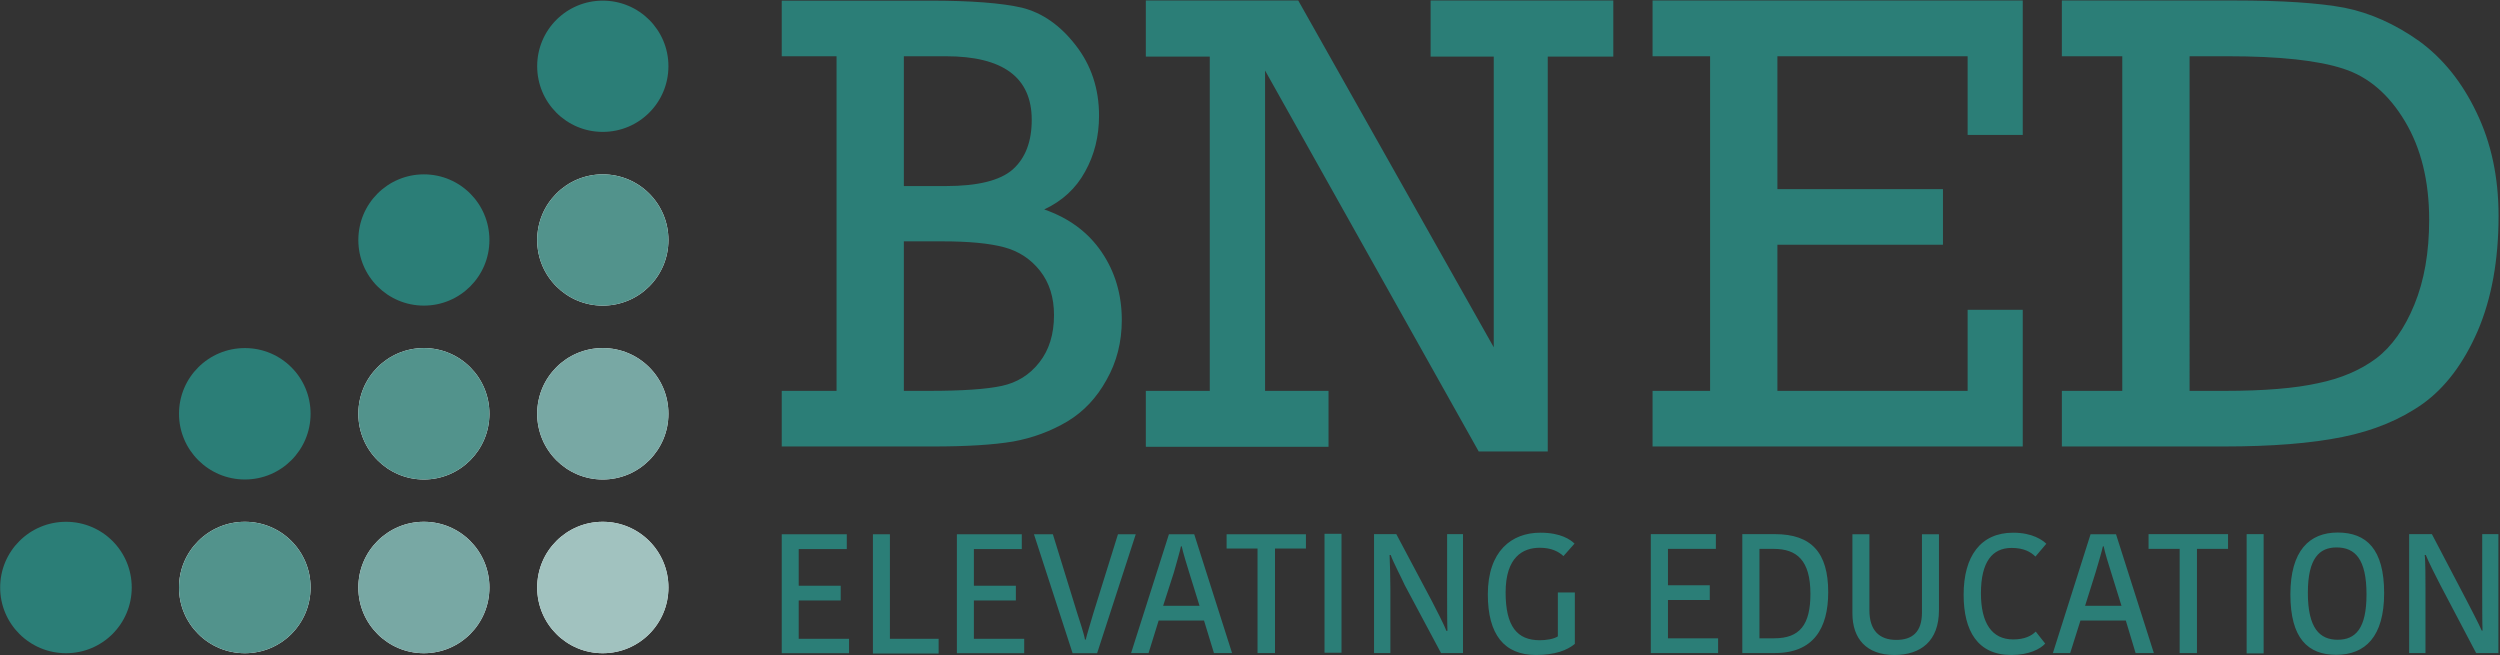 <svg version="1.2" xmlns="http://www.w3.org/2000/svg" viewBox="0 0 1560 409" width="1560" height="409">
	<rect x="0" y="0" width="1560" height="409" fill="#333333" stroke="none"/>
	<title>BNED-2022-Annual-Report-1-pdf-svg</title>
	<defs>
		<clipPath clipPathUnits="userSpaceOnUse" id="cp1">
			<path d="m-712.21-854.71h3114.56v3968.28h-3114.56z"/>
		</clipPath>
	</defs>
	<style>
		.s0 { fill: #ffffff } 
		.s1 { fill: #2b7e77 } 
		.s2 { fill: #52938c } 
		.s3 { fill: #78a8a4 } 
		.s4 { fill: #a1c2bf } 
	</style>
	<g id="Clip-Path: Page 1" clip-path="url(#cp1)">
		<g id="Page 1">
			<path id="Path 2" class="s0" d="m152.8 407.6c-22.7 0-41.1-18.3-41.1-41 0-22.7 18.4-41 41.1-41 22.7 0 41 18.3 41 41 0 22.7-18.3 41-41 41zm111.7-108.4c-22.6 0-40.9-18.4-40.9-41 0-22.7 18.3-41 40.9-41 22.6 0 40.9 18.3 40.9 41 0 22.6-18.3 41-40.9 41zm0 108.4c-22.6 0-40.9-18.3-40.9-41 0-22.7 18.3-41 40.9-41 22.6 0 40.9 18.3 40.9 41 0 22.7-18.3 41-40.9 41zm111.6-216.9c-22.6 0-40.9-18.3-40.9-40.9 0-22.7 18.3-41 40.9-41 22.7 0 41 18.3 41 41 0 22.6-18.3 40.9-41 40.9zm0 108.5c-22.6 0-40.9-18.4-40.9-41 0-22.7 18.3-41 40.9-41 22.7 0 41 18.3 41 41 0 22.6-18.3 41-41 41zm0 108.4c-22.6 0-40.9-18.3-40.9-41 0-22.7 18.3-41 40.9-41 22.7 0 41 18.3 41 41 0 22.7-18.3 41-41 41z"/>
			<path id="Path 3" class="s1" d="m41.2 407.6c-22.7 0-41.1-18.3-41.1-41 0-22.7 18.4-41 41.1-41 22.7 0 41 18.3 41 41 0 22.7-18.3 41-41 41zm111.6-108.4c-22.7 0-41.1-18.4-41.1-41 0-22.7 18.4-41 41.1-41 22.7 0 41 18.3 41 41 0 22.6-18.3 41-41 41z"/>
			<path id="Path 4" class="s2" d="m152.8 407.6c-22.7 0-41.1-18.3-41.1-41 0-22.7 18.4-41 41.1-41 22.7 0 41 18.3 41 41 0 22.7-18.3 41-41 41z"/>
			<path id="Path 5" class="s1" d="m264.5 190.7c-22.6 0-40.9-18.3-40.9-40.9 0-22.7 18.3-41 40.9-41 22.6 0 40.9 18.3 40.9 41 0 22.6-18.3 40.9-40.9 40.9z"/>
			<path id="Path 6" class="s2" d="m264.5 299.2c-22.6 0-40.9-18.4-40.9-41 0-22.7 18.3-41 40.9-41 22.6 0 40.9 18.3 40.9 41 0 22.6-18.3 41-40.9 41z"/>
			<path id="Path 7" class="s3" d="m264.5 407.6c-22.6 0-40.9-18.3-40.9-41 0-22.7 18.3-41 40.9-41 22.6 0 40.9 18.3 40.9 41 0 22.7-18.3 41-40.9 41z"/>
			<path id="Path 8" class="s1" d="m376.1 82.3c-22.6 0-40.9-18.3-40.9-41 0-22.6 18.3-40.9 40.9-40.9 22.7 0 41 18.3 41 40.9 0 22.7-18.3 41-41 41z"/>
			<path id="Path 9" class="s2" d="m376.1 190.7c-22.6 0-40.9-18.3-40.9-40.9 0-22.7 18.3-41 40.9-41 22.7 0 41 18.3 41 41 0 22.6-18.3 40.9-41 40.9z"/>
			<path id="Path 10" class="s3" d="m376.1 299.2c-22.6 0-40.9-18.4-40.9-41 0-22.7 18.3-41 40.9-41 22.7 0 41 18.3 41 41 0 22.6-18.3 41-41 41z"/>
			<path id="Path 11" class="s4" d="m376.1 407.6c-22.6 0-40.9-18.3-40.9-41 0-22.7 18.3-41 40.9-41 22.7 0 41 18.3 41 41 0 22.7-18.3 41-41 41z"/>
			<path id="Path 12" fill-rule="evenodd" class="s1" d="m522 243.9v-208.8h-34.2v-34.7h92.5q38.3 0 57.4 4.4 19.1 4.8 33.5 23.4 14.6 18.7 14.6 44 0 19.3-8.7 34.9-8.5 15.6-25.5 23.6 23.3 8.1 35.9 26.7 12.5 18.5 12.5 42.3 0 20.6-9.5 37.3-9.2 16.8-24.5 26-15.6 9.2-33.8 12.5-18.4 3.1-50 3.1h-94.4v-34.7zm42-127.8h26.2q30 0 41.8-10.4 11.8-10.6 11.8-30.9 0-39.7-53.6-39.7h-26.2zm0 127.8h15.6q31.2 0 45.5-3.1 14.4-3.1 23.4-14.6 9.2-11.6 9.2-29.6 0-16.5-8.7-27.6-8.8-11.1-22.4-14.7-13.7-3.7-38.7-3.7h-23.9zm503.1 0v-208.8h-35.9v-34.8h231v83.9h-34.4v-49.1h-118.7v82.9h103.3v34.7h-103.3v91.2h118.7v-50.6h34.4v85.3h-231v-34.7zm257.2 0v-208.8h-37.7v-34.8h107.5q44.6 0 68.7 4.5 24.1 4.8 46.7 20.8 22.4 16.3 35.9 44.7 13.7 28.3 13.7 64.4 0 41.4-13 71.8-13.2 30.3-34.2 45.4-21 14.9-50.3 20.8-29 5.9-73.8 5.9h-101.2v-34.7zm42 0h21.9q36.8 0 58.3-4.8 21.4-4.4 36.3-15.5 14.6-11.1 23.8-33.6 9.2-22.4 9.2-52.9 0-36.1-15.1-61.4-15.1-25.3-38.4-32.8-23.6-7.8-72.2-7.8h-23.8zm-611.4 0v-208.6h-39.9v-35h95.1l122 216.4v-181.4h-39.4v-35h114v35h-40.9v246.4h-43.1l-133.3-237.7v199.9h39.6v34.9h-114v-34.9zm-267.1 163.7v-74.2h40.6v9.2h-30v22.9h26.2v9.2h-26.2v23.9h31.4v9zm67.5-74.2v65.2h30.4v9.2h-41v-74.4zm41.8 74.2v-74.2h40.5v9.2h-29.9v22.9h26.2v9.2h-26.2v23.9h31.4v9zm48.1-74.2h11.8l15.3 49.6c1 3.1 4.3 13 4.7 16.1h0.5c0.7-3.1 3.8-13 4.7-16.3l15.4-49.4h11.1l-24.1 74.2h-15.3zm100 0l23.6 74.1h-11.3l-6.2-20.3h-28.3l-6.3 20.3h-10.9l23.6-74.1zm-19.4 44.6h22.7l-6.4-20.6c-1.4-4.4-4.2-13.7-4.7-16.5h-0.5c-0.4 2.6-3.3 12.1-4.4 16.3zm58.9-35.7h-19.3v-8.9h49.5v8.9h-19.3v65.2h-10.9zm41.8-9.2h10.6v74.2h-10.6zm40.6 13.2c0.2 3.3 0.5 15.8 0.5 21.5v39.7h-10.2v-74.2h13.9l22.2 41.8c1.7 3.3 8 15.4 9 18.5h0.7c-0.2-4.5-0.2-18.9-0.2-22.2v-38.1h9.9v74.2h-13.7l-22.7-42.5c-1.4-3.3-7.5-14.9-8.7-18.7zm115.4-7.1l-6.9 7.8c-3-2.8-7.5-5.2-14.8-5.2-10.4 0-21.3 5.7-21.3 27.9 0 21.3 7.3 29.8 21.3 29.8 4 0 8.7-0.7 11.3-2.4v-27.4h10.6v32.1c-4.9 4-12.3 6.9-24.3 6.9-19.8 0-30-12.8-30-37.8 0-26.9 14.7-38.5 32.8-38.5 13 0 18.9 4.5 21.3 6.8zm47.6 68.3v-74.2h40.6v9.2h-29.9v22.7h26.1v9.2h-26.1v23.9h31.3v9.2zm57.1-74.2h20.3c22.9 0 33.3 11.6 33.3 36.2 0 22.6-9.2 38-33.3 38h-20.3zm10.7 65h9.2c16 0 22.6-8.5 22.6-27.7 0-21-8.5-28.1-22.9-28.1h-8.9zm101.4-16.1v-48.8h10.6v47.4c0 19.2-11.3 27.9-27.8 27.9-17.5 0-26.2-10.2-26.2-26v-49.3h10.6v47.4c0 12.6 6.2 18.5 16.8 18.5 9.9 0 16-4.8 16-17.1zm56.9-49.8c12.2 0 18.4 4.7 20.7 6.9l-6.8 8c-2.8-2.8-7.1-5.4-14.9-5.4-12 0-19.1 8.7-19.1 28.3 0 18.7 6.9 28.8 20.1 28.8 7.3 0 11.5-2.3 14.1-4.9l5.9 7.5c-3 3.3-9.9 7.1-21.2 7.1-21 0-29.7-15.1-29.7-37.6 0-24 10.6-38.7 30.9-38.7zm64.2 1l23.6 74.1h-11.4l-6.1-20.3h-28.3l-6.4 20.3h-10.8l23.5-74.1zm-19.3 44.6h22.7l-6.4-20.6c-1.4-4.4-4.3-13.7-4.7-16.5h-0.5c-0.5 2.6-3.3 12.1-4.5 16.1zm59-35.5h-19.4v-9.2h49.6v9.2h-19.4v65h-10.8zm41.8-9.2h10.6v74.4h-10.6zm55.9 75.3c-17.7 0-28.6-10.3-28.6-37.7 0-27.2 11.8-38.6 29.5-38.6 18 0 29 10.4 29 37.8 0 27.2-11.8 38.5-29.9 38.5zm0.9-9.4c11.1 0 18-6.9 18-28.3 0-22-7.1-29.3-18.7-29.3-10.6 0-17.9 6.6-17.9 28.3 0 22 7.3 29.3 18.6 29.3zm54.3-52.9c0.5 3.3 0.5 15.8 0.5 21.5v39.7h-10.2v-74.2h14.2l21.9 41.8c1.7 3.3 8 15.4 9.2 18.4h0.5c-0.2-4.5-0.2-18.9-0.2-22.2v-38h10.1v74.2h-13.9l-22.4-42.6c-1.7-3.3-7.6-14.8-9-18.6z"/>
		</g>
	</g>
</svg>